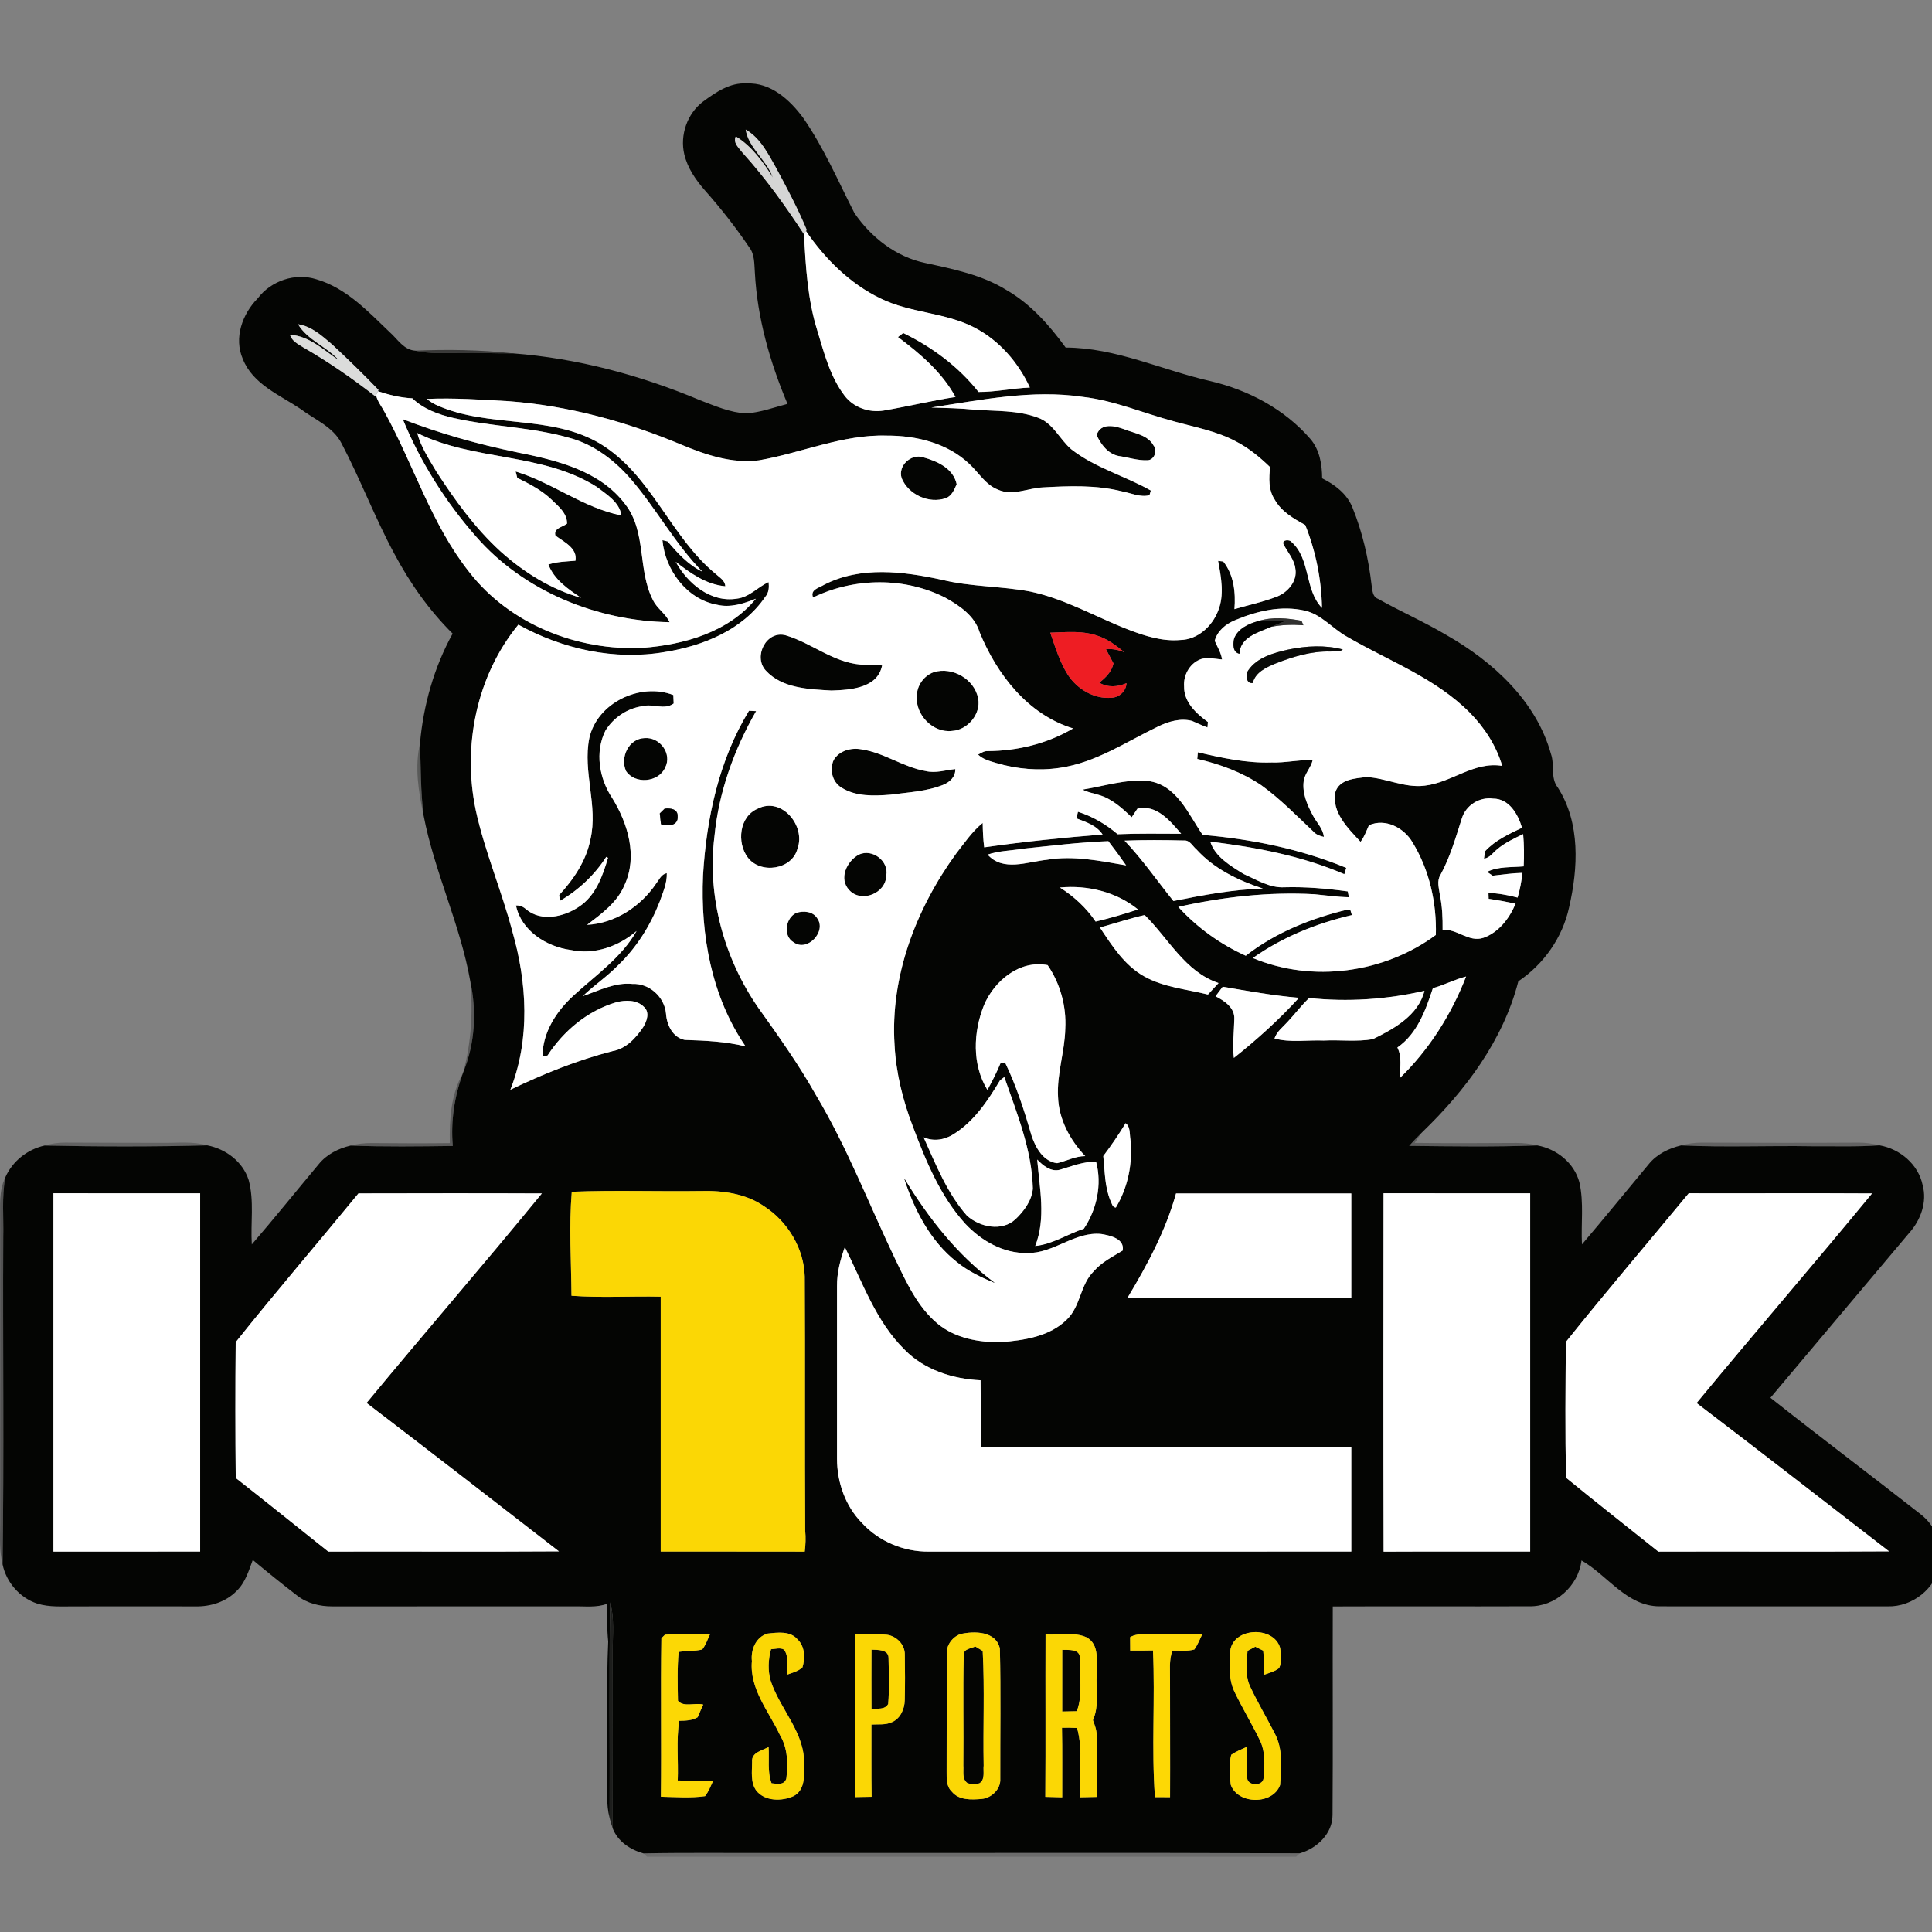 <?xml version="1.0" encoding="UTF-8" standalone="no"?>
<svg
   xmlns:dc="http://purl.org/dc/elements/1.1/"
   xmlns:cc="http://creativecommons.org/ns#"
   xmlns:rdf="http://www.w3.org/1999/02/22-rdf-syntax-ns#"
   xmlns:svg="http://www.w3.org/2000/svg"
   xmlns="http://www.w3.org/2000/svg"
   xmlns:sodipodi="http://sodipodi.sourceforge.net/DTD/sodipodi-0.dtd"
   xmlns:inkscape="http://www.inkscape.org/namespaces/inkscape"
   width="64"
   height="64"
   viewBox="0 0 48 48"
   version="1.1"
   id="svg316"
   sodipodi:docname="k1ck.svg"
   inkscape:version="0.92.3 (2405546, 2018-03-11)">
  <rect x="0" y="0" width="48" height="48" fill="#808080" stroke="none"/>
  <defs
     id="defs320" />
  <sodipodi:namedview
     pagecolor="#ffffff"
     bordercolor="#666666"
     borderopacity="1"
     objecttolerance="10"
     gridtolerance="10"
     guidetolerance="10"
     inkscape:pageopacity="0"
     inkscape:pageshadow="2"
     inkscape:window-width="1920"
     inkscape:window-height="1017"
     id="namedview318"
     showgrid="false"
     units="px"
     inkscape:pagecheckerboard="true"
     inkscape:zoom="0.10314677"
     inkscape:cx="646.62088"
     inkscape:cy="-378.72421"
     inkscape:window-x="-8"
     inkscape:window-y="-8"
     inkscape:window-maximized="1"
     inkscape:current-layer="svg316" />
  <g
     id="#040503ff"
     transform="matrix(0.081,0,0,0.081,-0.16,1.985)">
    <path
       d="m 217.64,6.64 c 3.91,-2.86 8.27,-5.89 13.37,-5.54 7.33,-0.37 13.23,5.01 17.3,10.52 6.33,9.12 10.72,19.38 15.74,29.22 5.08,7.43 12.75,13.46 21.69,15.31 8.54,1.86 17.35,3.61 24.89,8.27 7.44,4.28 13.21,10.81 18.21,17.68 15.43,0.04 29.55,6.92 44.35,10.28 11.67,2.72 22.79,8.61 30.69,17.73 2.87,3.34 3.61,7.83 3.63,12.1 3.9,1.92 7.59,4.73 9.27,8.88 3.1,7.61 4.95,15.72 5.9,23.88 0.26,1.53 0.22,3.58 1.99,4.21 6.91,3.88 14.2,7.07 21.02,11.13 14.23,8.12 27.46,20.19 32,36.44 1.2,3.37 -0.25,7.37 2.13,10.34 6.93,10.87 6.22,24.68 3.42,36.76 -2,9.22 -7.76,17.38 -15.56,22.64 -4.66,18.16 -16.31,33.62 -29.64,46.44 -1.33,1.29 -2.61,2.64 -3.84,4.03 13.09,0.15 26.21,0.36 39.29,-0.14 5.95,1.07 11.33,5.37 12.92,11.31 1.43,6.25 0.46,12.71 0.79,19.05 6.92,-8.12 13.64,-16.41 20.48,-24.6 2.47,-3.07 6.16,-4.87 9.94,-5.76 13.45,0.63 26.93,0.03 40.39,0.26 6.82,-0.04 13.64,0.2 20.45,-0.29 6.29,1.1 11.92,5.83 13.24,12.21 1.42,5.17 -0.59,10.72 -4.07,14.61 -14.24,16.84 -28.38,33.77 -42.62,50.62 15.24,12.06 30.78,23.73 46.08,35.72 4.57,3.51 7.09,9.59 5.94,15.29 -1.29,7.5 -8.46,13.16 -16.02,12.96 -23.34,0 -46.68,0.02 -70.02,-0.01 -10.07,-0.01 -15.91,-9.52 -23.93,-14.07 -0.96,7.87 -8.07,14.25 -16.05,14.06 -20.08,0.08 -40.16,-0.04 -60.24,0.05 -0.07,21.3 0.08,42.6 -0.07,63.9 0.03,5.75 -4.76,10.31 -10.02,11.81 -53.2,-0.23 -106.41,-0.03 -159.61,-0.1 -13.92,0.07 -27.83,-0.14 -41.75,0.13 -4.02,-1.13 -7.86,-3.65 -9.41,-7.69 0.01,-18.09 0.05,-36.19 0,-54.28 -0.04,-5.01 0.58,-10.12 -0.79,-15.02 -0.35,22.04 -0.04,44.1 -0.15,66.16 -1.12,-4.3 -0.7,-8.76 -0.76,-13.14 0.17,-13.67 -0.29,-27.37 0.32,-41.01 -0.39,-3.85 -0.37,-7.73 -0.33,-11.59 -3.28,1.26 -6.84,0.72 -10.27,0.8 -24.66,0 -49.33,-0.01 -73.99,0.01 -3.85,0.02 -7.77,-0.91 -10.83,-3.33 -4.61,-3.54 -9.13,-7.2 -13.6,-10.91 -1.24,3.34 -2.31,6.96 -4.96,9.51 -3.26,3.35 -7.99,4.82 -12.58,4.73 -12.32,-0.01 -24.65,-0.03 -36.97,0 -3.87,-0.03 -7.85,0.31 -11.6,-0.86 C 8.03,465.6 3.89,460.8 2.76,455.3 3.24,421.87 2.81,388.42 2.97,354.99 3.12,348.88 2.48,342.7 3.59,336.65 c 2.18,-4.97 6.77,-8.62 12.05,-9.79 16.63,0.35 33.29,0.39 49.91,-0.06 5.69,1.1 10.91,5.01 12.7,10.65 1.74,6.43 0.55,13.17 0.96,19.74 6.97,-8.08 13.65,-16.4 20.5,-24.58 2.44,-3.04 6.06,-4.87 9.8,-5.74 10.45,0.4 20.9,0.25 31.35,0.12 -0.66,-7.56 0.49,-15.11 3.06,-22.23 l 0.19,-0.51 c 3.57,-8.7 4.1,-18.55 2.13,-27.7 -3.07,-17.49 -11.03,-33.63 -14.36,-51.05 -0.92,-7.29 -0.79,-14.64 -1.09,-21.97 1.05,-11.77 4.31,-23.33 10.02,-33.7 -7.25,-7.18 -13.17,-15.6 -17.94,-24.6 -5.92,-10.98 -10.33,-22.68 -16.13,-33.72 -2.58,-5.1 -8.24,-7.3 -12.59,-10.59 C 87.71,96.6 79.54,93.36 76.46,85.63 73.64,79.14 76.3,71.8 81.04,66.99 85.12,61.6 92.53,59.1 99.01,61.16 c 9.16,2.66 15.87,9.88 22.55,16.27 2.39,2.11 4.25,5.4 7.76,5.62 4.51,1.06 9.16,0.67 13.74,0.69 5.42,-0.09 10.82,0.19 16.23,0.14 19.77,1.51 39.13,6.69 57.37,14.36 4.6,1.75 9.27,3.83 14.25,4.06 4.33,-0.3 8.45,-1.84 12.61,-2.92 -5.38,-12.81 -9.29,-26.4 -10.01,-40.33 -0.2,-2.64 -0.02,-5.54 -1.75,-7.74 -4.1,-6.06 -8.63,-11.84 -13.48,-17.32 -2.86,-3.24 -5.41,-6.92 -6.42,-11.18 -1.39,-5.91 0.92,-12.51 5.78,-16.17 m 13.05,8.6 c 0.9,5.69 6.44,9.31 8.34,14.71 -3.02,-4.81 -6.43,-9.6 -11.37,-12.62 -0.93,2.04 0.99,3.54 2.07,5 7.02,7.75 13.13,16.27 18.85,25.01 0.52,9.94 1.1,20.05 4.11,29.62 2.07,6.87 3.92,14.09 8.33,19.89 2.76,3.66 7.56,5.3 12.03,4.57 7.35,-1.25 14.62,-3.02 22,-4.16 -4.1,-7.56 -10.84,-13.3 -17.65,-18.38 0.4,-0.31 1.21,-0.93 1.61,-1.24 8.85,4.29 16.99,10.33 23.1,18.08 5.28,0.02 10.48,-1.14 15.75,-1.36 -3.56,-7.73 -9.44,-14.5 -17.06,-18.43 -9,-4.65 -19.62,-4.41 -28.7,-8.87 C 262.67,62.54 255.04,54.9 249.19,46.37 L 249.42,46 c -2.72,-6.54 -6.06,-12.81 -9.41,-19.04 -2.46,-4.33 -4.82,-9.15 -9.32,-11.72 m -137.3,59.7 c 2.93,4.92 8.85,6.88 12.58,11.12 -4.66,-3.17 -9.1,-7.52 -15.04,-7.89 0.56,1.95 2.46,2.86 4.02,3.85 7.77,4.46 15.14,9.58 22.21,15.08 l 0.16,-0.37 c 0.44,1.95 1.79,3.52 2.68,5.27 8.91,16.18 14.32,34.36 25.92,48.98 12.41,16 33.23,24.22 53.2,23.22 12.73,-0.96 26.31,-4.83 34.71,-15.07 -3.76,1.51 -7.86,2.85 -11.93,1.85 -9.32,-1.67 -15.92,-10.71 -16.74,-19.81 0.4,0.1 1.2,0.29 1.6,0.39 3.06,3.62 6.33,7.2 10.68,9.3 -8.42,-8.57 -14.13,-19.3 -21.93,-28.37 -4.96,-5.74 -11.24,-10.57 -18.64,-12.62 -11.69,-3.4 -24.03,-3.48 -35.86,-6.18 -4.57,-1.04 -9.13,-2.72 -12.57,-6.02 -3.62,-0.17 -7.14,-1.05 -10.56,-2.18 l 0.18,-0.4 c -4.62,-4.8 -9.39,-9.45 -14.26,-13.98 -3.08,-2.62 -6.25,-5.53 -10.41,-6.17 m 39.41,22.92 c 1.01,0.71 2.02,1.43 3.16,1.92 15.94,7.18 34.97,2.69 50.23,11.89 15.63,9.54 21.42,28.47 35.3,39.85 1.17,1.1 2.85,1.96 2.95,3.79 -5.82,-0.51 -10.75,-4.02 -15.21,-7.51 3.63,6.66 10.75,12.62 18.78,11.31 3.82,-0.45 6.37,-3.54 9.7,-5.07 0.22,1.6 0.09,3.26 -1.02,4.53 -6.89,10.14 -19.11,15.07 -30.83,16.92 -15.37,2.64 -31.35,-0.88 -44.89,-8.4 -12.85,15.7 -17.21,37.29 -13.05,56.98 2.75,12.61 7.9,24.54 11.18,37.01 4.56,15.78 5.55,33.16 -0.58,48.66 10.09,-4.85 20.5,-9.07 31.37,-11.85 4.12,-0.73 7.16,-4.03 9.38,-7.36 1.09,-1.8 2.09,-4.5 0.25,-6.17 -2.17,-2.25 -5.74,-2.18 -8.55,-1.44 -8.76,2.6 -16.1,8.73 -21.05,16.31 l -1.55,0.35 c -0.01,-7.36 4.24,-13.9 9.5,-18.7 6.78,-6.26 14.71,-11.63 19.37,-19.83 -5.5,4.73 -12.95,7.4 -20.2,5.83 -7.43,-0.99 -15.21,-5.9 -16.8,-13.65 1.23,-0.1 2.29,0.41 3.18,1.24 4.63,3.82 11.53,2.27 16.12,-0.84 5.14,-3.34 7.27,-9.41 8.93,-15.01 -0.14,-0.08 -0.41,-0.23 -0.54,-0.3 -3.56,5.54 -8.49,10.19 -14.19,13.49 l -0.25,-1.78 c 4.46,-4.85 8.31,-10.53 9.59,-17.1 2.38,-10.31 -2.42,-20.7 -0.35,-31.02 2.41,-10.88 15.63,-17.15 25.77,-13.23 0.02,0.86 0.06,1.73 0.11,2.59 -2.9,2.13 -6.37,-0.04 -9.54,0.83 -4.67,0.62 -8.9,3.5 -11.38,7.47 -3.31,6.57 -1.93,14.74 2.07,20.71 4.81,7.79 7.86,17.89 3.78,26.65 -2.22,5.39 -7.05,8.82 -11.5,12.24 8.65,-0.47 16.49,-5.65 21.24,-12.74 0.93,-1.17 1.54,-2.82 3.22,-3.1 0.1,3.06 -1.19,5.89 -2.18,8.72 -2.84,7.28 -7.07,14.08 -12.74,19.5 -3.34,3.46 -7.39,6.13 -10.84,9.47 4.96,-1.67 9.84,-4.29 15.26,-3.73 5.17,-0.23 9.83,4.03 10.26,9.16 0.24,3.44 2.07,7.29 5.75,8.01 6.26,0.2 12.56,0.47 18.66,1.99 -10.46,-15.21 -13.88,-34.29 -13.06,-52.48 1.04,-17.53 4.88,-35.33 14.1,-50.47 0.55,0.03 1.64,0.08 2.19,0.11 -6.78,11.79 -11.49,24.89 -12.79,38.46 -2.28,18.4 2.95,37.32 13.44,52.51 6.24,8.74 12.49,17.51 17.75,26.89 9.56,15.99 16.22,33.43 24.24,50.19 3.45,7.14 6.84,14.71 13.08,19.89 5.37,4.42 12.57,5.72 19.35,5.62 7.12,-0.57 14.95,-1.7 20.25,-6.96 4.22,-4.04 4.05,-10.68 8.22,-14.76 2.41,-2.83 5.78,-4.48 8.89,-6.38 0.65,-3.65 -3.86,-4.63 -6.57,-5.08 -8.12,-0.84 -14.67,6.06 -22.74,5.83 -7.3,0.17 -14.08,-3.77 -18.96,-8.96 -7.68,-8.46 -12.09,-19.24 -16.07,-29.8 -3.08,-8 -5.18,-16.43 -5.63,-25 -1.38,-21.08 6.61,-41.87 18.87,-58.73 2.56,-3.27 4.92,-6.79 8.16,-9.42 0.03,2.5 0.14,5 0.46,7.49 12.06,-1.73 24.17,-2.98 36.32,-3.94 -1.85,-2.8 -5.08,-3.83 -8.04,-4.95 0.12,-0.5 0.37,-1.51 0.49,-2.02 4.48,1.42 8.58,3.83 12.15,6.88 6.5,-0.27 13,-0.15 19.5,-0.14 -3.35,-3.91 -7.59,-9.1 -13.41,-7.71 -0.6,0.88 -1.19,1.76 -1.78,2.65 -2.91,-2.82 -6.07,-5.69 -10.05,-6.84 -1.66,-0.57 -3.46,-0.76 -4.99,-1.65 6.64,-1.06 13.33,-3.3 20.1,-2.64 8.77,1.15 12.3,10.14 16.72,16.54 15.05,1.29 30.04,4.31 44.04,10.11 -0.15,0.49 -0.44,1.46 -0.58,1.94 -13.05,-5.62 -27.09,-8.27 -41.12,-9.98 1.43,4.62 6.26,7.46 10.23,9.92 4,1.76 8.01,4.35 12.56,4.07 6.48,-0.18 12.96,0.39 19.38,1.27 l 0.34,1.79 c -3.54,-0.07 -7.03,-0.59 -10.54,-0.92 -14.03,-0.78 -28.1,0.83 -41.79,3.88 5.79,6.35 12.86,11.45 20.7,14.98 9.1,-7.11 20.06,-11.49 31.21,-14.15 l 0.9,0.21 0.44,1.47 c -10.81,2.53 -21.28,6.74 -30.37,13.17 18.24,7.66 40.27,4.64 56.12,-7.07 0.28,-9.86 -1.97,-19.95 -7.15,-28.4 -2.61,-4.48 -8.35,-7.5 -13.37,-5.24 -0.8,1.72 -1.39,3.56 -2.57,5.07 -3.84,-4.15 -8.94,-9.06 -7.71,-15.28 1.28,-3.94 6,-4.14 9.42,-4.59 6.08,0.26 11.76,3.41 17.9,2.65 8.26,-0.89 15.2,-7.53 23.84,-6.07 -1.83,-6.19 -5.4,-11.7 -9.9,-16.28 -10.56,-10.67 -24.92,-15.91 -37.67,-23.33 -4.47,-2.45 -7.8,-6.83 -12.95,-8.01 -7.21,-1.67 -14.73,0.09 -21.4,2.92 -2.86,1.18 -5.43,3.23 -6.26,6.33 0.82,1.87 1.96,3.65 2.25,5.72 -2.26,-0.14 -4.67,-0.89 -6.85,0.05 -3.17,1.33 -5.05,4.85 -4.79,8.23 -0.11,4.79 3.74,8.32 7.3,10.92 -0.03,0.41 -0.1,1.24 -0.13,1.65 -1.64,-0.55 -3.17,-1.35 -4.76,-2 -3.53,-0.92 -7.21,0.17 -10.39,1.72 -9.81,4.71 -19.16,11.1 -30.15,12.68 -6.48,0.97 -13.14,0.38 -19.41,-1.46 -1.99,-0.61 -4.12,-1.1 -5.65,-2.61 0.93,-0.44 1.81,-1.15 2.91,-1.07 9.13,-0.04 18.34,-2.28 26.23,-6.95 -13.88,-4.25 -23.39,-16.57 -28.69,-29.54 -1.5,-4.97 -6.07,-8.09 -10.39,-10.5 -12.53,-6.46 -28.04,-6.26 -40.67,-0.13 -1.02,-2.45 1.95,-2.97 3.47,-3.95 11.18,-5.71 24.2,-4.04 35.99,-1.49 8.92,2.2 18.2,1.92 27.2,3.63 10.64,2.24 20.11,7.83 30.17,11.72 5.03,1.92 10.33,3.61 15.79,3.13 5.28,-0.08 9.75,-4.15 11.59,-8.9 2,-4.91 0.95,-10.33 0.02,-15.36 l 1.57,0.18 c 3.27,4.07 3.85,9.58 3.44,14.62 4.42,-1.29 8.96,-2.24 13.26,-3.94 3.22,-1.35 6.04,-4.71 5.44,-8.38 -0.3,-2.89 -2.35,-5.09 -3.64,-7.56 -0.65,-1.38 1.78,-1.62 2.45,-0.73 5.92,5.26 3.92,14.62 9.34,20.23 -0.15,-8.66 -1.91,-17.39 -5.13,-25.43 -3.59,-1.96 -7.33,-4.12 -9.39,-7.82 -1.93,-2.93 -1.77,-6.59 -1.39,-9.92 -3.12,-3.02 -6.5,-5.83 -10.37,-7.83 -5.93,-3.22 -12.64,-4.41 -19.08,-6.2 -9.34,-2.48 -18.34,-6.42 -28.02,-7.52 -15.55,-2.32 -31.12,0.95 -46.45,3.26 4.46,0.14 8.93,0.22 13.37,0.68 6.41,0.46 13.08,0.12 19.2,2.39 4.78,1.62 6.76,6.68 10.38,9.75 7.3,5.7 16.42,8.13 24.38,12.64 -0.1,0.36 -0.31,1.08 -0.41,1.44 -2.89,0.72 -5.7,-0.69 -8.49,-1.2 -7.92,-1.98 -16.15,-1.65 -24.23,-1.2 -4.59,0.21 -9.31,2.73 -13.79,0.67 -3.78,-1.48 -5.86,-5.18 -8.71,-7.83 -6.68,-6.4 -16.29,-8.76 -25.32,-8.72 -13.53,-0.43 -26.14,5.31 -39.26,7.58 -8.28,1.06 -16.29,-1.68 -23.81,-4.81 -16.81,-7.06 -34.64,-11.95 -52.86,-13.32 -8.42,-0.47 -16.84,-1.08 -25.28,-0.7 m 191.31,71.69 c 1.52,4.39 2.88,8.92 5.37,12.87 2.86,4.43 8.09,7.57 13.45,7.08 2.38,-0.09 4.47,-2.06 4.57,-4.46 -2.77,1.18 -5.69,1.41 -8.37,-0.15 1.99,-1.54 3.8,-3.34 4.38,-5.89 -0.77,-1.46 -1.55,-2.92 -2.31,-4.38 1.95,-0.19 3.86,0.2 5.67,0.94 -2.37,-1.92 -4.82,-3.83 -7.72,-4.87 -4.79,-1.87 -10.03,-1.29 -15.04,-1.14 m 126.23,57.02 c -1.88,5.87 -3.58,11.84 -6.54,17.28 -1.19,1.86 -0.45,4.06 -0.19,6.07 0.74,3.54 0.89,7.16 0.85,10.77 4.45,-0.37 8.05,3.96 12.51,2.46 4.73,-1.67 7.99,-5.99 9.87,-10.48 -2.75,-0.56 -5.49,-1.09 -8.26,-1.49 -0.01,-0.45 -0.04,-1.34 -0.06,-1.79 3.03,0.07 6.01,0.68 8.94,1.42 0.73,-2.48 1.19,-5.02 1.49,-7.58 -3.07,0.06 -6.1,0.53 -9.14,0.86 -0.43,-0.29 -1.29,-0.88 -1.72,-1.17 3.48,-1.73 7.47,-1.33 11.23,-1.69 0.17,-3.3 0.13,-6.6 -0.16,-9.89 -2.82,1.35 -5.71,2.69 -8.09,4.75 -1.24,1.02 -2.19,2.56 -3.92,2.76 0.08,-0.56 0.24,-1.68 0.32,-2.24 3.07,-3.36 7.3,-5.28 11.34,-7.22 -1.21,-4.15 -3.95,-8.96 -8.86,-8.94 -4.22,-0.59 -8.38,2.05 -9.61,6.12 m -103.44,6.77 c 5.49,5.77 10.01,12.34 14.99,18.52 9.06,-1.82 18.18,-3.53 27.44,-3.83 -7.54,-2.45 -14.96,-6.04 -20.36,-11.99 -1.2,-0.98 -2.03,-2.9 -3.83,-2.74 -6.08,-0.15 -12.17,-0.2 -18.24,0.04 m -31,2.45 c -3.67,0.63 -7.45,0.62 -11,1.83 4.76,5.33 12.14,2.2 18.11,1.6 8.16,-1.4 16.35,0.32 24.38,1.71 -1.76,-2.53 -3.57,-5 -5.46,-7.43 -8.71,0.31 -17.37,1.41 -26.03,2.29 m 11.17,11.93 c 4.3,2.72 8.08,6.21 10.95,10.44 4.4,-1.01 8.72,-2.32 13.01,-3.71 -6.66,-5.41 -15.5,-7.54 -23.96,-6.73 m 12.27,12.26 c 3.74,5.64 7.59,11.7 13.69,15.05 5.99,3.32 12.92,3.87 19.45,5.51 1.09,-1.17 2.17,-2.36 3.26,-3.52 -10.27,-3.45 -15.37,-13.68 -22.66,-20.86 -4.64,1.05 -9.15,2.57 -13.74,3.82 m -35.56,23.83 c -3.3,8.24 -3.71,18.22 1.06,25.99 1.47,-2.67 2.85,-5.39 4.02,-8.2 0.35,-0.06 1.04,-0.17 1.38,-0.23 3.5,7.22 5.95,14.89 8.18,22.59 1.23,3.62 3.61,7.84 7.81,8.31 2.88,-0.68 5.57,-2.16 8.61,-2.17 -4.66,-4.91 -8.12,-11.29 -8.34,-18.17 -0.4,-7.08 2.07,-13.9 2.22,-20.94 0.37,-6.85 -1.54,-13.8 -5.41,-19.47 -8.58,-1.66 -16.35,4.77 -19.53,12.29 m 137.7,-5.23 c -2.23,6.75 -4.78,13.97 -10.89,18.2 1.48,2.92 0.77,6.25 0.75,9.38 8.99,-8.72 15.79,-19.49 20.32,-31.14 -3.5,0.88 -6.7,2.61 -10.18,3.56 m -64.47,-0.44 c -0.55,0.73 -1.66,2.2 -2.21,2.94 2.74,1.37 5.93,3.49 5.77,6.98 -0.09,3.97 -0.61,7.95 -0.14,11.92 7.1,-5.63 13.85,-11.73 19.96,-18.43 -7.86,-0.68 -15.63,-2.07 -23.38,-3.41 m 26.51,3.46 c -2.39,2.28 -4.38,4.93 -6.63,7.34 -1.45,1.59 -3.29,2.95 -4,5.08 4.92,1.34 10.07,0.42 15.09,0.63 5.01,-0.26 10.13,0.44 15.07,-0.42 6.47,-3.15 13.98,-7.31 15.84,-14.83 -11.56,2.65 -23.57,3.47 -35.37,2.2 m -94.81,25.25 c -3.73,6.21 -7.92,12.56 -14.19,16.48 -2.77,1.8 -6.17,2.35 -9.26,1 3.76,8.34 7.17,17.08 13.3,24.04 3.91,3.52 10.71,4.97 14.89,1.09 2.6,-2.48 5,-5.7 5.32,-9.38 -0.28,-11.94 -4.9,-23.11 -8.75,-34.24 -0.33,0.26 -0.98,0.76 -1.31,1.01 M 347.23,320 c -2.11,3.47 -4.4,6.84 -6.85,10.08 0.48,4.52 0.4,9.2 2.12,13.49 0.46,0.81 0.57,2.23 1.73,2.32 3.75,-6.23 5.21,-13.64 4.48,-20.85 -0.31,-1.7 0.05,-3.88 -1.48,-5.04 m -27.12,11.16 c 0.72,8.78 2.74,18.01 -0.61,26.51 5.36,-0.55 9.88,-3.66 14.91,-5.29 4.02,-5.96 5.61,-13.67 3.76,-20.55 -3.87,-0.12 -7.45,1.4 -11.09,2.45 -2.79,0.73 -5.18,-1.27 -6.97,-3.12 m -208.19,10.38 c -12.49,15.25 -25.37,30.22 -37.65,45.63 -0.14,13.87 -0.13,27.77 0.01,41.65 9.52,7.45 18.92,15.06 28.38,22.58 23.58,-0.07 47.17,0.09 70.76,-0.07 -19.63,-15.23 -39.27,-30.44 -59.01,-45.52 17.8,-21.53 36.09,-42.65 53.77,-64.26 -18.75,-0.08 -37.51,-0.05 -56.26,-0.01 m 65.43,-0.5 c -0.87,10.55 -0.18,21.27 -0.08,31.89 9,0.67 18.26,0.08 27.36,0.28 0,26.06 0,52.11 0,78.17 14.73,0.04 29.45,-0.02 44.18,0.03 0.26,-2.12 0.35,-4.27 0.14,-6.39 -0.16,-25.98 0.02,-51.98 -0.14,-77.97 -0.23,-8.63 -5.21,-16.85 -12.39,-21.52 -5.64,-3.93 -12.71,-4.9 -19.43,-4.72 -13.2,0.19 -26.48,-0.3 -39.64,0.23 m 304.91,46.07 c -0.09,13.88 -0.28,27.8 0.09,41.67 9.34,7.64 18.86,15.08 28.28,22.63 23.59,-0.08 47.18,0.08 70.77,-0.08 -19.67,-15.18 -39.26,-30.46 -59.04,-45.49 17.79,-21.56 36.06,-42.71 53.82,-64.29 -18.75,-0.12 -37.49,0 -56.23,-0.05 -12.56,15.2 -25.38,30.22 -37.69,45.61 M 18.36,451.4 c 15.01,-0.02 30.01,0 45.01,-0.01 0,-36.63 0,-73.25 0,-109.88 -15,-0.01 -30.01,0 -45.01,-0.01 -0.01,36.63 -0.02,73.27 0,109.9 M 362.69,341.55 c -3.15,11.4 -8.79,21.86 -14.84,31.95 22.87,0.05 45.74,0.02 68.6,0.01 -0.01,-10.65 0,-21.31 0,-31.96 -17.92,-0.01 -35.84,-0.02 -53.76,0 m 63.67,109.87 c 14.99,-0.08 29.97,0 44.96,-0.03 0,-36.63 0,-73.25 0,-109.88 -14.99,-0.02 -29.99,0.02 -44.98,-0.02 -0.03,36.64 -0.08,73.29 0.02,109.93 M 258.71,369.97 c 0.02,17.67 0.02,35.33 0,52.99 0.01,7.19 2.56,14.49 7.65,19.66 5.2,5.69 12.88,8.89 20.57,8.78 43.17,-0.02 86.34,0 129.52,-0.01 0,-10.66 0,-21.32 0,-31.97 -37.89,-0.04 -75.78,0.04 -113.66,-0.04 -0.03,-6.84 0.05,-13.68 -0.05,-20.52 -8.49,-0.4 -17.22,-3.16 -23.28,-9.36 -8.84,-8.67 -12.9,-20.65 -18.35,-31.48 -1.39,3.83 -2.44,7.85 -2.4,11.95 m -21.27,106.58 c -3.6,0.98 -5.24,4.98 -4.84,8.44 -0.77,8.57 5.17,15.39 8.6,22.69 2.41,4 2.49,8.79 1.97,13.29 -0.59,2.16 -2.87,1.67 -4.54,1.49 -1.34,-3.56 -0.65,-7.42 -0.91,-11.12 -1.96,1.12 -5.33,1.64 -5.06,4.57 0.01,2.93 -0.56,6.25 1.28,8.8 2.65,3.36 7.9,3.33 11.48,1.68 3.44,-1.82 3.25,-6.03 3.16,-9.37 0.56,-9.82 -7.29,-17.1 -10.2,-25.93 -0.94,-3.17 -0.78,-6.57 0.09,-9.73 1.29,-0.05 2.73,-0.58 3.94,0.1 1.72,2.14 0.65,5.16 0.96,7.7 1.64,-0.58 3.4,-1.03 4.73,-2.22 0.88,-2.83 0.78,-6.43 -1.49,-8.6 -2.26,-2.67 -6.09,-2.12 -9.17,-1.79 m 59.03,0.18 c -2.48,0.97 -4.31,3.5 -4.11,6.22 -0.04,11.99 0.03,23.98 -0.03,35.97 0.01,2.1 -0.12,4.51 1.57,6.09 2.19,2.72 6,2.52 9.14,2.27 3.07,-0.27 5.96,-3.04 5.74,-6.24 -0.04,-13.28 0.2,-26.58 -0.12,-39.85 -1.11,-5.44 -7.91,-5.48 -12.19,-4.46 m 82.84,5.15 c -0.22,4.24 -0.57,8.79 1.4,12.71 2.35,4.85 5.14,9.48 7.51,14.32 1.98,3.68 1.64,8.04 1.31,12.07 -0.27,2.41 -4.76,2.36 -5,-0.05 -0.34,-3.19 -0.09,-6.41 -0.18,-9.61 -1.61,0.74 -3.27,1.4 -4.73,2.42 -0.77,2.98 -0.56,6.17 -0.14,9.2 2.2,6.11 12.93,6.19 15.14,0.05 0.39,-5.31 0.93,-11.08 -1.71,-15.94 -2.4,-4.68 -5.09,-9.21 -7.34,-13.96 -1.77,-3.46 -1.23,-7.5 -0.94,-11.23 0.6,-0.32 1.78,-0.95 2.37,-1.27 0.61,0.3 1.83,0.91 2.43,1.21 0.27,2.44 0.32,4.9 0.32,7.37 1.56,-0.57 3.24,-0.98 4.57,-2.03 0.89,-1.91 0.62,-4.16 0.31,-6.17 -1.92,-6.86 -14.43,-6.39 -15.32,0.91 m -174.47,-3.91 c -0.26,16.2 0.05,32.41 -0.15,48.62 4.5,0.09 9.06,0.47 13.54,-0.17 1.11,-1.41 1.75,-3.11 2.48,-4.72 -3.62,-0.02 -7.24,0 -10.86,-0.09 0.25,-6.09 -0.5,-12.25 0.47,-18.29 1.93,-0.04 3.93,-0.08 5.65,-1.1 0.55,-1.31 1.12,-2.6 1.71,-3.88 -2.48,-0.7 -6,0.92 -7.76,-1.18 -0.09,-4.99 -0.24,-10.01 0.22,-14.98 2.39,-0.36 4.89,-0.17 7.22,-0.74 1.1,-1.37 1.63,-3.08 2.37,-4.63 -4.59,0.03 -9.19,-0.19 -13.78,0.07 -0.28,0.27 -0.83,0.82 -1.11,1.09 m 59.39,-1.19 c 0,16.64 -0.16,33.28 0.08,49.92 1.67,-0.02 3.34,-0.05 5.01,-0.09 -0.12,-7.38 -0.03,-14.77 -0.06,-22.15 2.11,-0.13 4.36,0.2 6.33,-0.75 2.56,-1.1 3.84,-4.03 3.89,-6.69 0.12,-4.65 0.09,-9.31 0.02,-13.96 0.08,-3.09 -2.5,-5.73 -5.47,-6.15 -3.26,-0.3 -6.54,-0.08 -9.8,-0.13 m 58.44,0.01 c -0.07,16.62 0.06,33.23 -0.07,49.84 1.73,0.05 3.45,0.09 5.18,0.14 -0.03,-7.11 0.08,-14.23 -0.07,-21.33 1.54,-0.03 3.08,-0.01 4.62,0.07 1.97,6.84 0.43,14.19 0.92,21.25 1.71,-0.04 3.43,-0.07 5.15,-0.11 -0.11,-6.23 0.02,-12.45 -0.05,-18.67 0.06,-1.72 -0.56,-3.31 -1.15,-4.87 2,-4.43 0.88,-9.39 1.16,-14.07 -0.11,-3.86 0.98,-9.02 -3.06,-11.32 -3.94,-1.8 -8.45,-0.61 -12.63,-0.93 m 25.94,0.86 c 0.03,1.37 0.03,2.75 0.03,4.13 2.32,0.01 4.65,0 6.98,-0.05 0.7,14.97 -0.5,30.05 0.61,44.98 1.54,0 3.08,0.01 4.63,0.02 0.06,-11.92 -0.03,-23.84 -0.01,-35.76 0.06,-3.07 -0.37,-6.25 0.74,-9.19 2.23,-0.06 4.56,0.29 6.73,-0.35 1,-1.43 1.65,-3.06 2.39,-4.62 -5.9,-0.06 -11.8,0 -17.7,-0.05 -1.53,-0.07 -3.06,0.11 -4.4,0.89 z"
       id="path167"
       inkscape:connector-curvature="0"
       style="opacity:1;fill:#040503" />
    <path
       d="m 125.52,104.07 c 11.33,4.39 23.07,7.68 34.96,10.14 12.08,2.42 25.54,5.59 33.32,16.02 6.55,8.48 3.69,20.12 8.45,29.31 1.23,2.61 3.93,4.15 5.1,6.8 -22.11,-0.35 -44.71,-9.41 -59.39,-26.31 -9.37,-10.67 -17.03,-22.83 -22.44,-35.96 m 4.43,4.25 c 1.14,4.29 3.64,8.04 5.87,11.82 5.69,8.78 11.88,17.35 19.63,24.44 7.09,6.4 15.54,11.69 24.77,14.28 -3.97,-2.63 -8.29,-5.6 -10.04,-10.22 2.68,-0.89 5.51,-0.92 8.29,-1.16 0.69,-3.87 -3.54,-5.77 -6.12,-7.7 -0.71,-2.27 2.21,-2.61 3.55,-3.68 0.04,-3.21 -2.64,-5.3 -4.72,-7.33 -3.05,-2.92 -6.81,-4.86 -10.55,-6.7 -0.12,-0.49 -0.37,-1.46 -0.49,-1.95 11.2,3.38 20.82,11.18 32.43,13.47 -0.53,-4.06 -4.56,-6.47 -7.57,-8.77 -16.62,-10.53 -37.68,-7.88 -55.05,-16.5 z"
       id="path169"
       inkscape:connector-curvature="0"
       style="opacity:1;fill:#040503" />
    <path
       d="m 338.33,108.94 c 1.29,-3.93 5.72,-2.83 8.67,-1.71 3.08,1.2 7.04,1.71 8.79,4.9 1.3,1.55 0.24,4.51 -1.86,4.53 -3.01,0.13 -5.94,-0.89 -8.9,-1.31 -3.24,-0.67 -5.39,-3.56 -6.7,-6.41 z"
       id="path171"
       inkscape:connector-curvature="0"
       style="opacity:1;fill:#040503" />
    <path
       d="m 278.52,122.12 c -1.17,-3.8 2.89,-7.52 6.59,-6.37 4.32,1.19 9.27,3.4 10.3,8.26 -0.73,1.66 -1.45,3.54 -3.29,4.27 -5.19,1.83 -11.54,-1.08 -13.6,-6.16 z"
       id="path173"
       inkscape:connector-curvature="0"
       style="opacity:1;fill:#040503" />
    <path
       d="m 236.82,181.12 c -3.91,-4.31 0.29,-12.49 6.27,-10.73 7.8,2.36 14.42,8.22 22.79,8.94 2.21,0.12 4.44,0.04 6.66,0.28 -1.39,7.03 -9.76,7.49 -15.54,7.69 -6.97,-0.42 -15.13,-0.63 -20.18,-6.18 z"
       id="path175"
       inkscape:connector-curvature="0"
       style="opacity:1;fill:#040503" />
    <path
       d="m 288.4,181.66 c 5.72,-1.76 12.52,2.16 13.61,8.11 0.89,4.73 -3.24,9.64 -7.99,9.91 -5.86,0.74 -11.36,-4.97 -10.83,-10.76 0.04,-3.19 2.2,-6.21 5.21,-7.26 z"
       id="path177"
       inkscape:connector-curvature="0"
       style="opacity:1;fill:#040503" />
    <path
       d="m 199.71,201.88 c 4.64,-0.37 8.51,4.77 6.29,9.06 -2.03,4.58 -9.29,5.18 -12.01,1.04 -1.85,-4.16 0.79,-9.95 5.72,-10.1 z"
       id="path179"
       inkscape:connector-curvature="0"
       style="opacity:1;fill:#040503" />
    <path
       d="m 257.68,208.62 c 1.7,-2.88 5.3,-3.86 8.45,-3.3 7,1 12.9,5.52 19.86,6.69 3,0.71 6.02,-0.32 9,-0.62 0.08,2.36 -1.6,3.92 -3.61,4.79 -5.18,2.1 -10.84,2.32 -16.32,3.07 -5.04,0.39 -10.61,0.62 -15.04,-2.22 -2.79,-1.74 -3.65,-5.48 -2.34,-8.41 z"
       id="path181"
       inkscape:connector-curvature="0"
       style="opacity:1;fill:#040503" />
    <path
       d="m 369.39,206.24 c 7.4,1.72 14.91,3.37 22.58,3.12 4.24,0.15 8.41,-0.87 12.65,-0.76 -0.53,2.34 -2.45,4.11 -2.77,6.52 -0.46,3.61 1.03,7.14 2.7,10.27 1.13,2.28 3.22,4.14 3.49,6.8 -1.25,-0.27 -2.45,-0.72 -3.3,-1.71 -5.15,-4.86 -10.11,-9.97 -15.87,-14.12 -5.92,-4 -12.73,-6.5 -19.66,-8.09 0.04,-0.5 0.13,-1.52 0.18,-2.03 z"
       id="path183"
       inkscape:connector-curvature="0"
       style="opacity:1;fill:#040503" />
    <path
       d="m 234.35,223.55 c 7.38,-3.8 14.84,5.27 12.23,12.26 -1.65,6.49 -11.39,7.89 -15.26,2.67 -3.4,-4.53 -2.6,-12.53 3.03,-14.93 z"
       id="path185"
       inkscape:connector-curvature="0"
       style="opacity:1;fill:#040503" />
    <path
       d="m 265.5,237.58 c 4.11,-1.82 9.18,2.04 8.31,6.5 -0.07,5.41 -7.63,8.48 -11.34,4.44 -3.34,-3.51 -0.75,-8.99 3.03,-10.94 z"
       id="path187"
       inkscape:connector-curvature="0"
       style="opacity:1;fill:#040503" />
    <path
       d="m 246.26,255.49 c 2.14,-0.71 5.03,-0.47 6.34,1.61 3.05,4.07 -3.04,10.54 -7.22,7.4 -3.36,-1.95 -2.43,-7.57 0.88,-9.01 z"
       id="path189"
       inkscape:connector-curvature="0"
       style="opacity:1;fill:#040503" />
    <path
       d="m 297.58,483.11 c -0.1,-1.92 2.28,-1.94 3.53,-2.6 0.57,0.35 1.71,1.04 2.28,1.38 0.63,11.7 0.07,23.44 0.3,35.15 -0.21,1.8 0.52,4.21 -1.26,5.41 -1.18,0.43 -2.49,0.36 -3.66,0 -1.8,-1.24 -1.17,-3.57 -1.32,-5.4 0.13,-11.31 -0.15,-22.63 0.13,-33.94 z"
       id="path191"
       inkscape:connector-curvature="0"
       style="opacity:1;fill:#040503" />
    <path
       d="m 269.28,481.49 c 1.86,0.08 5.27,-0.11 5.23,2.58 0.09,4.69 0.28,9.41 -0.11,14.09 -1.06,1.88 -3.36,1.26 -5.12,1.54 -0.03,-6.07 -0.03,-12.14 0,-18.21 z"
       id="path193"
       inkscape:connector-curvature="0"
       style="opacity:1;fill:#040503" />
    <path
       d="m 327.79,481.54 c 1.89,0.09 5.29,-0.38 5.4,2.35 -0.3,5.46 1.07,11.29 -0.94,16.48 -1.49,0.02 -2.98,0.06 -4.47,0.1 0,-6.31 -0.01,-12.62 0.01,-18.93 z"
       id="path195"
       inkscape:connector-curvature="0"
       style="opacity:1;fill:#040503" />
  </g>
  <g
     id="#d5d5d5ff"
     transform="matrix(0.081,0,0,0.081,-0.16,1.985)">
    <path
       d="m 230.69,15.24 c 4.5,2.57 6.86,7.39 9.32,11.72 3.35,6.23 6.69,12.5 9.41,19.04 l -0.23,0.37 -0.61,0.97 c -5.72,-8.74 -11.83,-17.26 -18.85,-25.01 -1.08,-1.46 -3,-2.96 -2.07,-5 4.94,3.02 8.35,7.81 11.37,12.62 -1.9,-5.4 -7.44,-9.02 -8.34,-14.71 z"
       id="path198"
       inkscape:connector-curvature="0"
       style="opacity:1;fill:#d5d5d5" />
  </g>
  <g
     id="#ffffffff"
     transform="matrix(0.081,0,0,0.081,-0.16,1.985)">
    <path
       d="m 248.58,47.34 0.61,-0.97 c 5.85,8.53 13.48,16.17 22.91,20.69 9.08,4.46 19.7,4.22 28.7,8.87 7.62,3.93 13.5,10.7 17.06,18.43 -5.27,0.22 -10.47,1.38 -15.75,1.36 -6.11,-7.75 -14.25,-13.79 -23.1,-18.08 -0.4,0.31 -1.21,0.93 -1.61,1.24 6.81,5.08 13.55,10.82 17.65,18.38 -7.38,1.14 -14.65,2.91 -22,4.16 -4.47,0.73 -9.27,-0.91 -12.03,-4.57 -4.41,-5.8 -6.26,-13.02 -8.33,-19.89 -3.01,-9.57 -3.59,-19.68 -4.11,-29.62 z"
       id="path201"
       inkscape:connector-curvature="0"
       style="opacity:1;fill:#ffffff" />
    <path
       d="m 117.88,95.49 c 3.42,1.13 6.94,2.01 10.56,2.18 3.44,3.3 8,4.98 12.57,6.02 11.83,2.7 24.17,2.78 35.86,6.18 7.4,2.05 13.68,6.88 18.64,12.62 7.8,9.07 13.51,19.8 21.93,28.37 -4.35,-2.1 -7.62,-5.68 -10.68,-9.3 -0.4,-0.1 -1.2,-0.29 -1.6,-0.39 0.82,9.1 7.42,18.14 16.74,19.81 4.07,1 8.17,-0.34 11.93,-1.85 -8.4,10.24 -21.98,14.11 -34.71,15.07 -19.97,1 -40.79,-7.22 -53.2,-23.22 -11.6,-14.62 -17.01,-32.8 -25.92,-48.98 -0.89,-1.75 -2.24,-3.32 -2.68,-5.27 l 0.56,-1.24 m 7.64,8.58 c 5.41,13.13 13.07,25.29 22.44,35.96 14.68,16.9 37.28,25.96 59.39,26.31 -1.17,-2.65 -3.87,-4.19 -5.1,-6.8 -4.76,-9.19 -1.9,-20.83 -8.45,-29.31 -7.78,-10.43 -21.24,-13.6 -33.32,-16.02 -11.89,-2.46 -23.63,-5.75 -34.96,-10.14 z"
       id="path203"
       inkscape:connector-curvature="0"
       style="opacity:1;fill:#ffffff" />
    <path
       d="m 132.8,97.86 c 8.44,-0.38 16.86,0.23 25.28,0.7 18.22,1.37 36.05,6.26 52.86,13.32 7.52,3.13 15.53,5.87 23.81,4.81 13.12,-2.27 25.73,-8.01 39.26,-7.58 9.03,-0.04 18.64,2.32 25.32,8.72 2.85,2.65 4.93,6.35 8.71,7.83 4.48,2.06 9.2,-0.46 13.79,-0.67 8.08,-0.45 16.31,-0.78 24.23,1.2 2.79,0.51 5.6,1.92 8.49,1.2 0.1,-0.36 0.31,-1.08 0.41,-1.44 -7.96,-4.51 -17.08,-6.94 -24.38,-12.64 -3.62,-3.07 -5.6,-8.13 -10.38,-9.75 -6.12,-2.27 -12.79,-1.93 -19.2,-2.39 -4.44,-0.46 -8.91,-0.54 -13.37,-0.68 15.33,-2.31 30.9,-5.58 46.45,-3.26 9.68,1.1 18.68,5.04 28.02,7.52 6.44,1.79 13.15,2.98 19.08,6.2 3.87,2 7.25,4.81 10.37,7.83 -0.38,3.33 -0.54,6.99 1.39,9.92 2.06,3.7 5.8,5.86 9.39,7.82 3.22,8.04 4.98,16.77 5.13,25.43 -5.42,-5.61 -3.42,-14.97 -9.34,-20.23 -0.67,-0.89 -3.1,-0.65 -2.45,0.73 1.29,2.47 3.34,4.67 3.64,7.56 0.6,3.67 -2.22,7.03 -5.44,8.38 -4.3,1.7 -8.84,2.65 -13.26,3.94 0.41,-5.04 -0.17,-10.55 -3.44,-14.62 l -1.57,-0.18 c 0.93,5.03 1.98,10.45 -0.02,15.36 -1.84,4.75 -6.31,8.82 -11.59,8.9 -5.46,0.48 -10.76,-1.21 -15.79,-3.13 -10.06,-3.89 -19.53,-9.48 -30.17,-11.72 -9,-1.71 -18.28,-1.43 -27.2,-3.63 -11.79,-2.55 -24.81,-4.22 -35.99,1.49 -1.52,0.98 -4.49,1.5 -3.47,3.95 12.63,-6.13 28.14,-6.33 40.67,0.13 4.32,2.41 8.89,5.53 10.39,10.5 5.3,12.97 14.81,25.29 28.69,29.54 -7.89,4.67 -17.1,6.91 -26.23,6.95 -1.1,-0.08 -1.98,0.63 -2.91,1.07 1.53,1.51 3.66,2 5.65,2.61 6.27,1.84 12.93,2.43 19.41,1.46 10.99,-1.58 20.34,-7.97 30.15,-12.68 3.18,-1.55 6.86,-2.64 10.39,-1.72 1.59,0.65 3.12,1.45 4.76,2 0.03,-0.41 0.1,-1.24 0.13,-1.65 -3.56,-2.6 -7.41,-6.13 -7.3,-10.92 -0.26,-3.38 1.62,-6.9 4.79,-8.23 2.18,-0.94 4.59,-0.19 6.85,-0.05 -0.29,-2.07 -1.43,-3.85 -2.25,-5.72 0.83,-3.1 3.4,-5.15 6.26,-6.33 6.67,-2.83 14.19,-4.59 21.4,-2.92 5.15,1.18 8.48,5.56 12.95,8.01 12.75,7.42 27.11,12.66 37.67,23.33 4.5,4.58 8.07,10.09 9.9,16.28 -8.64,-1.46 -15.58,5.18 -23.84,6.07 -6.14,0.76 -11.82,-2.39 -17.9,-2.65 -3.42,0.45 -8.14,0.65 -9.42,4.59 -1.23,6.22 3.87,11.13 7.71,15.28 1.18,-1.51 1.77,-3.35 2.57,-5.07 5.02,-2.26 10.76,0.76 13.37,5.24 5.18,8.45 7.43,18.54 7.15,28.4 -15.85,11.71 -37.88,14.73 -56.12,7.07 9.09,-6.43 19.56,-10.64 30.37,-13.17 l -0.44,-1.47 -0.9,-0.21 c -11.15,2.66 -22.11,7.04 -31.21,14.15 -7.84,-3.53 -14.91,-8.63 -20.7,-14.98 13.69,-3.05 27.76,-4.66 41.79,-3.88 3.51,0.33 7,0.85 10.54,0.92 l -0.34,-1.79 c -6.42,-0.88 -12.9,-1.45 -19.38,-1.27 -4.55,0.28 -8.56,-2.31 -12.56,-4.07 -3.97,-2.46 -8.8,-5.3 -10.23,-9.92 14.03,1.71 28.07,4.36 41.12,9.98 0.14,-0.48 0.43,-1.45 0.58,-1.94 -14,-5.8 -28.99,-8.82 -44.04,-10.11 -4.42,-6.4 -7.95,-15.39 -16.72,-16.54 -6.77,-0.66 -13.46,1.58 -20.1,2.64 1.53,0.89 3.33,1.08 4.99,1.65 3.98,1.15 7.14,4.02 10.05,6.84 0.59,-0.89 1.18,-1.77 1.78,-2.65 5.82,-1.39 10.06,3.8 13.41,7.71 -6.5,-0.01 -13,-0.13 -19.5,0.14 -3.57,-3.05 -7.67,-5.46 -12.15,-6.88 -0.12,0.51 -0.37,1.52 -0.49,2.02 2.96,1.12 6.19,2.15 8.04,4.95 -12.15,0.96 -24.26,2.21 -36.32,3.94 -0.32,-2.49 -0.43,-4.99 -0.46,-7.49 -3.24,2.63 -5.6,6.15 -8.16,9.42 -12.26,16.86 -20.25,37.65 -18.87,58.73 0.45,8.57 2.55,17 5.63,25 3.98,10.56 8.39,21.34 16.07,29.8 4.88,5.19 11.66,9.13 18.96,8.96 8.07,0.23 14.62,-6.67 22.74,-5.83 2.71,0.45 7.22,1.43 6.57,5.08 -3.11,1.9 -6.48,3.55 -8.89,6.38 -4.17,4.08 -4,10.72 -8.22,14.76 -5.3,5.26 -13.13,6.39 -20.25,6.96 -6.78,0.1 -13.98,-1.2 -19.35,-5.62 -6.24,-5.18 -9.63,-12.75 -13.08,-19.89 -8.02,-16.76 -14.68,-34.2 -24.24,-50.19 -5.26,-9.38 -11.51,-18.15 -17.75,-26.89 -10.49,-15.19 -15.72,-34.11 -13.44,-52.51 1.3,-13.57 6.01,-26.67 12.79,-38.46 -0.55,-0.03 -1.64,-0.08 -2.19,-0.11 -9.22,15.14 -13.06,32.94 -14.1,50.47 -0.82,18.19 2.6,37.27 13.06,52.48 -6.1,-1.52 -12.4,-1.79 -18.66,-1.99 -3.68,-0.72 -5.51,-4.57 -5.75,-8.01 -0.43,-5.13 -5.09,-9.39 -10.26,-9.16 -5.42,-0.56 -10.3,2.06 -15.26,3.73 3.45,-3.34 7.5,-6.01 10.84,-9.47 5.67,-5.42 9.9,-12.22 12.74,-19.5 0.99,-2.83 2.28,-5.66 2.18,-8.72 -1.68,0.28 -2.29,1.93 -3.22,3.1 -4.75,7.09 -12.59,12.27 -21.24,12.74 4.45,-3.42 9.28,-6.85 11.5,-12.24 4.08,-8.76 1.03,-18.86 -3.78,-26.65 -4,-5.97 -5.38,-14.14 -2.07,-20.71 2.48,-3.97 6.71,-6.85 11.38,-7.47 3.17,-0.87 6.64,1.3 9.54,-0.83 -0.05,-0.86 -0.09,-1.73 -0.11,-2.59 -10.14,-3.92 -23.36,2.35 -25.77,13.23 -2.07,10.32 2.73,20.71 0.35,31.02 -1.28,6.57 -5.13,12.25 -9.59,17.1 l 0.25,1.78 c 5.7,-3.3 10.63,-7.95 14.19,-13.49 0.13,0.07 0.4,0.22 0.54,0.3 -1.66,5.6 -3.79,11.67 -8.93,15.01 -4.59,3.11 -11.49,4.66 -16.12,0.84 -0.89,-0.83 -1.95,-1.34 -3.18,-1.24 1.59,7.75 9.37,12.66 16.8,13.65 7.25,1.57 14.7,-1.1 20.2,-5.83 -4.66,8.2 -12.59,13.57 -19.37,19.83 -5.26,4.8 -9.51,11.34 -9.5,18.7 l 1.55,-0.35 c 4.95,-7.58 12.29,-13.71 21.05,-16.31 2.81,-0.74 6.38,-0.81 8.55,1.44 1.84,1.67 0.84,4.37 -0.25,6.17 -2.22,3.33 -5.26,6.63 -9.38,7.36 -10.87,2.78 -21.28,7 -31.37,11.85 6.13,-15.5 5.14,-32.88 0.58,-48.66 -3.28,-12.47 -8.43,-24.4 -11.18,-37.01 -4.16,-19.69 0.2,-41.28 13.05,-56.98 13.54,7.52 29.52,11.04 44.89,8.4 11.72,-1.85 23.94,-6.78 30.83,-16.92 1.11,-1.27 1.24,-2.93 1.02,-4.53 -3.33,1.53 -5.88,4.62 -9.7,5.07 -8.03,1.31 -15.15,-4.65 -18.78,-11.31 4.46,3.49 9.39,7 15.21,7.51 -0.1,-1.83 -1.78,-2.69 -2.95,-3.79 -13.88,-11.38 -19.67,-30.31 -35.3,-39.85 -15.26,-9.2 -34.29,-4.71 -50.23,-11.89 -1.14,-0.49 -2.15,-1.21 -3.16,-1.92 m 205.53,11.08 c 1.31,2.85 3.46,5.74 6.7,6.41 2.96,0.42 5.89,1.44 8.9,1.31 2.1,-0.02 3.16,-2.98 1.86,-4.53 -1.75,-3.19 -5.71,-3.7 -8.79,-4.9 -2.95,-1.12 -7.38,-2.22 -8.67,1.71 m -59.81,13.18 c 2.06,5.08 8.41,7.99 13.6,6.16 1.84,-0.73 2.56,-2.61 3.29,-4.27 -1.03,-4.86 -5.98,-7.07 -10.3,-8.26 -3.7,-1.15 -7.76,2.57 -6.59,6.37 m 109.41,43.87 c -2.96,0.8 -6.25,2.3 -7.41,5.36 -0.38,1.65 -0.49,4.26 1.64,4.66 0.1,-5.1 5.83,-6.58 9.66,-8.24 3.26,-0.66 6.6,-0.74 9.93,-0.5 -0.15,-0.34 -0.43,-1.03 -0.57,-1.37 -4.37,-0.82 -8.94,-1.27 -13.25,0.09 m -151.11,15.13 c 5.05,5.55 13.21,5.76 20.18,6.18 5.78,-0.2 14.15,-0.66 15.54,-7.69 -2.22,-0.24 -4.45,-0.16 -6.66,-0.28 -8.37,-0.72 -14.99,-6.58 -22.79,-8.94 -5.98,-1.76 -10.18,6.42 -6.27,10.73 m 160.32,-6.39 c -4.49,1.01 -9.57,2.38 -12.31,6.4 -0.84,1.23 -0.69,4.17 1.39,3.86 0.82,-3.32 4.14,-4.79 6.99,-5.98 5.34,-2.1 10.97,-3.83 16.77,-3.68 1.28,-0.12 2.78,0.28 3.87,-0.63 -5.47,-1.43 -11.22,-1.11 -16.71,0.03 m -108.74,6.93 c -3.01,1.05 -5.17,4.07 -5.21,7.26 -0.53,5.79 4.97,11.5 10.83,10.76 4.75,-0.27 8.88,-5.18 7.99,-9.91 -1.09,-5.95 -7.89,-9.87 -13.61,-8.11 m -88.69,20.22 c -4.93,0.15 -7.57,5.94 -5.72,10.1 2.72,4.14 9.98,3.54 12.01,-1.04 2.22,-4.29 -1.65,-9.43 -6.29,-9.06 m 57.97,6.74 c -1.31,2.93 -0.45,6.67 2.34,8.41 4.43,2.84 10,2.61 15.04,2.22 5.48,-0.75 11.14,-0.97 16.32,-3.07 2.01,-0.87 3.69,-2.43 3.61,-4.79 -2.98,0.3 -6,1.33 -9,0.62 -6.96,-1.17 -12.86,-5.69 -19.86,-6.69 -3.15,-0.56 -6.75,0.42 -8.45,3.3 m 111.71,-2.38 c -0.05,0.51 -0.14,1.53 -0.18,2.03 6.93,1.59 13.74,4.09 19.66,8.09 5.76,4.15 10.72,9.26 15.87,14.12 0.85,0.99 2.05,1.44 3.3,1.71 -0.27,-2.66 -2.36,-4.52 -3.49,-6.8 -1.67,-3.13 -3.16,-6.66 -2.7,-10.27 0.32,-2.41 2.24,-4.18 2.77,-6.52 -4.24,-0.11 -8.41,0.91 -12.65,0.76 -7.67,0.25 -15.18,-1.4 -22.58,-3.12 m -163.55,17.29 c -0.37,0.36 -1.12,1.09 -1.49,1.46 0.1,1.1 0.22,2.2 0.36,3.31 2.04,0.73 5.34,0.53 5.11,-2.39 0.12,-2.32 -2.23,-2.61 -3.98,-2.38 m 28.51,0.02 c -5.63,2.4 -6.43,10.4 -3.03,14.93 3.87,5.22 13.61,3.82 15.26,-2.67 2.61,-6.99 -4.85,-16.06 -12.23,-12.26 m 31.15,14.03 c -3.78,1.95 -6.37,7.43 -3.03,10.94 3.71,4.04 11.27,0.97 11.34,-4.44 0.87,-4.46 -4.2,-8.32 -8.31,-6.5 m -19.24,17.91 c -3.31,1.44 -4.24,7.06 -0.88,9.01 4.18,3.14 10.27,-3.33 7.22,-7.4 -1.31,-2.08 -4.2,-2.32 -6.34,-1.61 m 33.07,81.46 c 3.12,9.63 8.01,19.19 16.12,25.57 3.45,2.84 7.52,4.75 11.62,6.47 -11.45,-8.51 -20.4,-19.92 -27.74,-32.04 z"
       id="path205"
       inkscape:connector-curvature="0"
       style="opacity:1;fill:#ffffff" />
    <path
       d="m 129.95,108.32 c 17.37,8.62 38.43,5.97 55.05,16.5 3.01,2.3 7.04,4.71 7.57,8.77 -11.61,-2.29 -21.23,-10.09 -32.43,-13.47 0.12,0.49 0.37,1.46 0.49,1.95 3.74,1.84 7.5,3.78 10.55,6.7 2.08,2.03 4.76,4.12 4.72,7.33 -1.34,1.07 -4.26,1.41 -3.55,3.68 2.58,1.93 6.81,3.83 6.12,7.7 -2.78,0.24 -5.61,0.27 -8.29,1.16 1.75,4.62 6.07,7.59 10.04,10.22 -9.23,-2.59 -17.68,-7.88 -24.77,-14.28 -7.75,-7.09 -13.94,-15.66 -19.63,-24.44 -2.23,-3.78 -4.73,-7.53 -5.87,-11.82 z"
       id="path207"
       inkscape:connector-curvature="0"
       style="opacity:1;fill:#ffffff" />
    <path
       d="m 450.34,226.57 c 1.23,-4.07 5.39,-6.71 9.61,-6.12 4.91,-0.02 7.65,4.79 8.86,8.94 -4.04,1.94 -8.27,3.86 -11.34,7.22 -0.08,0.56 -0.24,1.68 -0.32,2.24 1.73,-0.2 2.68,-1.74 3.92,-2.76 2.38,-2.06 5.27,-3.4 8.09,-4.75 0.29,3.29 0.33,6.59 0.16,9.89 -3.76,0.36 -7.75,-0.04 -11.23,1.69 0.43,0.29 1.29,0.88 1.72,1.17 3.04,-0.33 6.07,-0.8 9.14,-0.86 -0.3,2.56 -0.76,5.1 -1.49,7.58 -2.93,-0.74 -5.91,-1.35 -8.94,-1.42 0.02,0.45 0.05,1.34 0.06,1.79 2.77,0.4 5.51,0.93 8.26,1.49 -1.88,4.49 -5.14,8.81 -9.87,10.48 -4.46,1.5 -8.06,-2.83 -12.51,-2.46 0.04,-3.61 -0.11,-7.23 -0.85,-10.77 -0.26,-2.01 -1,-4.21 0.19,-6.07 2.96,-5.44 4.66,-11.41 6.54,-17.28 z"
       id="path209"
       inkscape:connector-curvature="0"
       style="opacity:1;fill:#ffffff" />
    <path
       d="m 346.9,233.34 c 6.07,-0.24 12.16,-0.19 18.24,-0.04 1.8,-0.16 2.63,1.76 3.83,2.74 5.4,5.95 12.82,9.54 20.36,11.99 -9.26,0.3 -18.38,2.01 -27.44,3.83 -4.98,-6.18 -9.5,-12.75 -14.99,-18.52 z"
       id="path211"
       inkscape:connector-curvature="0"
       style="opacity:1;fill:#ffffff" />
    <path
       d="m 315.9,235.79 c 8.66,-0.88 17.32,-1.98 26.03,-2.29 1.89,2.43 3.7,4.9 5.46,7.43 -8.03,-1.39 -16.22,-3.11 -24.38,-1.71 -5.97,0.6 -13.35,3.73 -18.11,-1.6 3.55,-1.21 7.33,-1.2 11,-1.83 z"
       id="path213"
       inkscape:connector-curvature="0"
       style="opacity:1;fill:#ffffff" />
    <path
       d="m 327.07,247.72 c 8.46,-0.81 17.3,1.32 23.96,6.73 -4.29,1.39 -8.61,2.7 -13.01,3.71 -2.87,-4.23 -6.65,-7.72 -10.95,-10.44 z"
       id="path215"
       inkscape:connector-curvature="0"
       style="opacity:1;fill:#ffffff" />
    <path
       d="m 339.34,259.98 c 4.59,-1.25 9.1,-2.77 13.74,-3.82 7.29,7.18 12.39,17.41 22.66,20.86 -1.09,1.16 -2.17,2.35 -3.26,3.52 -6.53,-1.64 -13.46,-2.19 -19.45,-5.51 -6.1,-3.35 -9.95,-9.41 -13.69,-15.05 z"
       id="path217"
       inkscape:connector-curvature="0"
       style="opacity:1;fill:#ffffff" />
    <path
       d="m 303.78,283.81 c 3.18,-7.52 10.95,-13.95 19.53,-12.29 3.87,5.67 5.78,12.62 5.41,19.47 -0.15,7.04 -2.62,13.86 -2.22,20.94 0.22,6.88 3.68,13.26 8.34,18.17 -3.04,0.01 -5.73,1.49 -8.61,2.17 -4.2,-0.47 -6.58,-4.69 -7.81,-8.31 -2.23,-7.7 -4.68,-15.37 -8.18,-22.59 -0.34,0.06 -1.03,0.17 -1.38,0.23 -1.17,2.81 -2.55,5.53 -4.02,8.2 -4.77,-7.77 -4.36,-17.75 -1.06,-25.99 z"
       id="path219"
       inkscape:connector-curvature="0"
       style="opacity:1;fill:#ffffff" />
    <path
       d="m 441.48,278.58 c 3.48,-0.95 6.68,-2.68 10.18,-3.56 -4.53,11.65 -11.33,22.42 -20.32,31.14 0.02,-3.13 0.73,-6.46 -0.75,-9.38 6.11,-4.23 8.66,-11.45 10.89,-18.2 z"
       id="path221"
       inkscape:connector-curvature="0"
       style="opacity:1;fill:#ffffff" />
    <path
       d="m 377.01,278.14 c 7.75,1.34 15.52,2.73 23.38,3.41 -6.11,6.7 -12.86,12.8 -19.96,18.43 -0.47,-3.97 0.05,-7.95 0.14,-11.92 0.16,-3.49 -3.03,-5.61 -5.77,-6.98 0.55,-0.74 1.66,-2.21 2.21,-2.94 z"
       id="path223"
       inkscape:connector-curvature="0"
       style="opacity:1;fill:#ffffff" />
    <path
       d="m 403.52,281.6 c 11.8,1.27 23.81,0.45 35.37,-2.2 -1.86,7.52 -9.37,11.68 -15.84,14.83 -4.94,0.86 -10.06,0.16 -15.07,0.42 -5.02,-0.21 -10.17,0.71 -15.09,-0.63 0.71,-2.13 2.55,-3.49 4,-5.08 2.25,-2.41 4.24,-5.06 6.63,-7.34 z"
       id="path225"
       inkscape:connector-curvature="0"
       style="opacity:1;fill:#ffffff" />
    <path
       d="m 308.71,306.85 c 0.33,-0.25 0.98,-0.75 1.31,-1.01 3.85,11.13 8.47,22.3 8.75,34.24 -0.32,3.68 -2.72,6.9 -5.32,9.38 -4.18,3.88 -10.98,2.43 -14.89,-1.09 -6.13,-6.96 -9.54,-15.7 -13.3,-24.04 3.09,1.35 6.49,0.8 9.26,-1 6.27,-3.92 10.46,-10.27 14.19,-16.48 z"
       id="path227"
       inkscape:connector-curvature="0"
       style="opacity:1;fill:#ffffff" />
    <path
       d="m 347.23,320 c 1.53,1.16 1.17,3.34 1.48,5.04 0.73,7.21 -0.73,14.62 -4.48,20.85 -1.16,-0.09 -1.27,-1.51 -1.73,-2.32 -1.72,-4.29 -1.64,-8.97 -2.12,-13.49 2.45,-3.24 4.74,-6.61 6.85,-10.08 z"
       id="path229"
       inkscape:connector-curvature="0"
       style="opacity:1;fill:#ffffff" />
    <path
       d="m 320.11,331.16 c 1.79,1.85 4.18,3.85 6.97,3.12 3.64,-1.05 7.22,-2.57 11.09,-2.45 1.85,6.88 0.26,14.59 -3.76,20.55 -5.03,1.63 -9.55,4.74 -14.91,5.29 3.35,-8.5 1.33,-17.73 0.61,-26.51 z"
       id="path231"
       inkscape:connector-curvature="0"
       style="opacity:1;fill:#ffffff" />
    <path
       d="m 111.92,341.54 c 18.75,-0.04 37.51,-0.07 56.26,0.01 -17.68,21.61 -35.97,42.73 -53.77,64.26 19.74,15.08 39.38,30.29 59.01,45.52 -23.59,0.16 -47.18,0 -70.76,0.07 -9.46,-7.52 -18.86,-15.13 -28.38,-22.58 -0.14,-13.88 -0.15,-27.78 -0.01,-41.65 12.28,-15.41 25.16,-30.38 37.65,-45.63 z"
       id="path233"
       inkscape:connector-curvature="0"
       style="opacity:1;fill:#ffffff" />
    <path
       d="m 482.26,387.11 c 12.31,-15.39 25.13,-30.41 37.69,-45.61 18.74,0.05 37.48,-0.07 56.23,0.05 -17.76,21.58 -36.03,42.73 -53.82,64.29 19.78,15.03 39.37,30.31 59.04,45.49 -23.59,0.16 -47.18,0 -70.77,0.08 -9.42,-7.55 -18.94,-14.99 -28.28,-22.63 -0.37,-13.87 -0.18,-27.79 -0.09,-41.67 z"
       id="path235"
       inkscape:connector-curvature="0"
       style="opacity:1;fill:#ffffff" />
    <path
       d="m 18.36,451.4 c -0.02,-36.63 -0.01,-73.27 0,-109.9 15,0.01 30.01,0 45.01,0.01 0,36.63 0,73.25 0,109.88 -15,0.01 -30,-0.01 -45.01,0.01 z"
       id="path237"
       inkscape:connector-curvature="0"
       style="opacity:1;fill:#ffffff" />
    <path
       d="m 362.69,341.55 c 17.92,-0.02 35.84,-0.01 53.76,0 0,10.65 -0.01,21.31 0,31.96 -22.86,0.01 -45.73,0.04 -68.6,-0.01 6.05,-10.09 11.69,-20.55 14.84,-31.95 z"
       id="path239"
       inkscape:connector-curvature="0"
       style="opacity:1;fill:#ffffff" />
    <path
       d="m 426.36,451.42 c -0.1,-36.64 -0.05,-73.29 -0.02,-109.93 14.99,0.04 29.99,0 44.98,0.02 0,36.63 0,73.25 0,109.88 -14.99,0.03 -29.97,-0.05 -44.96,0.03 z"
       id="path241"
       inkscape:connector-curvature="0"
       style="opacity:1;fill:#ffffff" />
    <path
       d="m 258.71,369.97 c -0.04,-4.1 1.01,-8.12 2.4,-11.95 5.45,10.83 9.51,22.81 18.35,31.48 6.06,6.2 14.79,8.96 23.28,9.36 0.1,6.84 0.02,13.68 0.05,20.52 37.88,0.08 75.77,0 113.66,0.04 0,10.65 0,21.31 0,31.97 -43.18,0.01 -86.35,-0.01 -129.52,0.01 -7.69,0.11 -15.37,-3.09 -20.57,-8.78 -5.09,-5.17 -7.64,-12.47 -7.65,-19.66 0.02,-17.66 0.02,-35.32 0,-52.99 z"
       id="path243"
       inkscape:connector-curvature="0"
       style="opacity:1;fill:#ffffff" />
  </g>
  <g
     id="#dbdcdbff"
     transform="matrix(0.081,0,0,0.081,-0.16,1.985)">
    <path
       d="m 93.39,74.94 c 4.16,0.64 7.33,3.55 10.41,6.17 4.87,4.53 9.64,9.18 14.26,13.98 l -0.18,0.4 -0.56,1.24 -0.16,0.37 c -7.07,-5.5 -14.44,-10.62 -22.21,-15.08 -1.56,-0.99 -3.46,-1.9 -4.02,-3.85 5.94,0.37 10.38,4.72 15.04,7.89 -3.73,-4.24 -9.65,-6.2 -12.58,-11.12 z"
       id="path246"
       inkscape:connector-curvature="0"
       style="opacity:1;fill:#dbdcdb" />
  </g>
  <g
     id="#131312a7"
     transform="matrix(0.081,0,0,0.081,-0.16,1.985)">
    <path
       d="m 129.32,83.05 c 9.99,-0.41 20.03,-0.27 29.97,0.83 -5.41,0.05 -10.81,-0.23 -16.23,-0.14 -4.58,-0.02 -9.23,0.37 -13.74,-0.69 z"
       id="path249"
       inkscape:connector-curvature="0"
       style="opacity:0.65;fill:#131312" />
  </g>
  <g
     id="#313130ff"
     transform="matrix(0.081,0,0,0.081,-0.16,1.985)">
    <path
       d="m 387.93,165.99 c 4.31,-1.36 8.88,-0.91 13.25,-0.09 0.14,0.34 0.42,1.03 0.57,1.37 -3.33,-0.24 -6.67,-0.16 -9.93,0.5 1.46,-0.58 2.92,-1.16 4.38,-1.77 -2.76,-0.15 -5.52,-0.22 -8.27,-0.01 z"
       id="path252"
       inkscape:connector-curvature="0"
       style="opacity:1;fill:#313130" />
  </g>
  <g
     id="#010200ff"
     transform="matrix(0.081,0,0,0.081,-0.16,1.985)">
    <path
       d="m 380.52,171.35 c 1.16,-3.06 4.45,-4.56 7.41,-5.36 2.75,-0.21 5.51,-0.14 8.27,0.01 -1.46,0.61 -2.92,1.19 -4.38,1.77 -3.83,1.66 -9.56,3.14 -9.66,8.24 -2.13,-0.4 -2.02,-3.01 -1.64,-4.66 z"
       id="path255"
       inkscape:connector-curvature="0"
       style="opacity:1;fill:#010200" />
  </g>
  <g
     id="#ee1d23ff"
     transform="matrix(0.081,0,0,0.081,-0.16,1.985)">
    <path
       d="m 324.11,169.55 c 5.01,-0.15 10.25,-0.73 15.04,1.14 2.9,1.04 5.35,2.95 7.72,4.87 -1.81,-0.74 -3.72,-1.13 -5.67,-0.94 0.76,1.46 1.54,2.92 2.31,4.38 -0.58,2.55 -2.39,4.35 -4.38,5.89 2.68,1.56 5.6,1.33 8.37,0.15 -0.1,2.4 -2.19,4.37 -4.57,4.46 -5.36,0.49 -10.59,-2.65 -13.45,-7.08 -2.49,-3.95 -3.85,-8.48 -5.37,-12.87 z"
       id="path258"
       inkscape:connector-curvature="0"
       style="opacity:1;fill:#ee1d23" />
  </g>
  <g
     id="#090a08ff"
     transform="matrix(0.081,0,0,0.081,-0.16,1.985)">
    <path
       d="m 397.14,174.73 c 5.49,-1.14 11.24,-1.46 16.71,-0.03 -1.09,0.91 -2.59,0.51 -3.87,0.63 -5.8,-0.15 -11.43,1.58 -16.77,3.68 -2.85,1.19 -6.17,2.66 -6.99,5.98 -2.08,0.31 -2.23,-2.63 -1.39,-3.86 2.74,-4.02 7.82,-5.39 12.31,-6.4 z"
       id="path261"
       inkscape:connector-curvature="0"
       style="opacity:1;fill:#090a08" />
  </g>
  <g
     id="#11121156"
     transform="matrix(0.081,0,0,0.081,-0.16,1.985)">
    <path
       d="m 131.88,225.5 c -1.55,-7.16 -2.75,-14.73 -1.09,-21.97 0.3,7.33 0.17,14.68 1.09,21.97 z"
       id="path264"
       inkscape:connector-curvature="0"
       style="opacity:0.34;fill:#111211" />
  </g>
  <g
     id="#000100ff"
     transform="matrix(0.081,0,0,0.081,-0.16,1.985)">
    <path
       d="m 205.84,223.53 c 1.75,-0.23 4.1,0.06 3.98,2.38 0.23,2.92 -3.07,3.12 -5.11,2.39 -0.14,-1.11 -0.26,-2.21 -0.36,-3.31 0.37,-0.37 1.12,-1.1 1.49,-1.46 z"
       id="path267"
       inkscape:connector-curvature="0"
       style="opacity:1;fill:#000100" />
  </g>
  <g
     id="#0e0e0e56"
     transform="matrix(0.081,0,0,0.081,-0.16,1.985)">
    <path
       d="m 146.24,276.55 c 1.97,9.15 1.44,19 -2.13,27.7 2.41,-9.04 2.97,-18.4 2.13,-27.7 z"
       id="path270"
       inkscape:connector-curvature="0"
       style="opacity:0.34;fill:#0e0e0e" />
  </g>
  <g
     id="#1515155b"
     transform="matrix(0.081,0,0,0.081,-0.16,1.985)">
    <path
       d="m 139.94,326.11 c -0.13,-7.26 0.33,-14.88 3.98,-21.35 -2.57,7.12 -3.72,14.67 -3.06,22.23 -10.45,0.13 -20.9,0.28 -31.35,-0.12 2.11,-0.55 4.29,-0.79 6.47,-0.77 7.99,0.06 15.98,0.11 23.96,0.01 z"
       id="path273"
       inkscape:connector-curvature="0"
       style="opacity:0.36;fill:#151515" />
  </g>
  <g
     id="#17171755"
     transform="matrix(0.081,0,0,0.081,-0.16,1.985)">
    <path
       d="m 434.2,326.96 c 1.23,-1.39 2.51,-2.74 3.84,-4.03 -0.75,1.01 -1.45,2.06 -2.14,3.11 10.38,0.14 20.76,0.08 31.15,0.02 2.16,-0.02 4.33,0.24 6.44,0.76 -13.08,0.5 -26.2,0.29 -39.29,0.14 z"
       id="path276"
       inkscape:connector-curvature="0"
       style="opacity:0.33;fill:#171717" />
  </g>
  <g
     id="#18181847"
     transform="matrix(0.081,0,0,0.081,-0.16,1.985)">
    <path
       d="m 15.64,326.86 c 2.06,-0.61 4.19,-0.93 6.34,-0.91 10,0.07 19.99,0.04 29.98,0.08 4.53,0.05 9.17,-0.53 13.59,0.77 -16.62,0.45 -33.28,0.41 -49.91,0.06 z"
       id="path279"
       inkscape:connector-curvature="0"
       style="opacity:0.28;fill:#181818" />
  </g>
  <g
     id="#18181848"
     transform="matrix(0.081,0,0,0.081,-0.16,1.985)">
    <path
       d="m 517.62,326.82 c 2.06,-0.57 4.19,-0.87 6.34,-0.86 16.01,0.06 32.02,0.1 48.03,0 2.18,-0.02 4.35,0.29 6.47,0.83 -6.81,0.49 -13.63,0.25 -20.45,0.29 -13.46,-0.23 -26.94,0.37 -40.39,-0.26 z"
       id="path282"
       inkscape:connector-curvature="0"
       style="opacity:0.28;fill:#181818" />
  </g>
  <g
     id="#17181770"
     transform="matrix(0.081,0,0,0.081,-0.16,1.985)">
    <path
       d="M 2.02,349.98 C 2.08,345.51 1.57,340.79 3.59,336.65 2.48,342.7 3.12,348.88 2.97,354.99 2.81,388.42 3.24,421.87 2.76,455.3 1.76,451.27 2.01,447.1 2.03,443 2.04,411.99 2.06,380.98 2.02,349.98 Z"
       id="path285"
       inkscape:connector-curvature="0"
       style="opacity:0.44;fill:#171817" />
  </g>
  <g
     id="#020301ff"
     transform="matrix(0.081,0,0,0.081,-0.16,1.985)">
    <path
       d="m 279.33,336.95 c 7.34,12.12 16.29,23.53 27.74,32.04 -4.1,-1.72 -8.17,-3.63 -11.62,-6.47 -8.11,-6.38 -13,-15.94 -16.12,-25.57 z"
       id="path288"
       inkscape:connector-curvature="0"
       style="opacity:1;fill:#020301" />
  </g>
  <g
     id="#fbd705ff"
     transform="matrix(0.081,0,0,0.081,-0.16,1.985)">
    <path
       d="m 177.35,341.04 c 13.16,-0.53 26.44,-0.04 39.64,-0.23 6.72,-0.18 13.79,0.79 19.43,4.72 7.18,4.67 12.16,12.89 12.39,21.52 0.16,25.99 -0.02,51.99 0.14,77.97 0.21,2.12 0.12,4.27 -0.14,6.39 -14.73,-0.05 -29.45,0.01 -44.18,-0.03 0,-26.06 0,-52.11 0,-78.17 -9.1,-0.2 -18.36,0.39 -27.36,-0.28 -0.1,-10.62 -0.79,-21.34 0.08,-31.89 z"
       id="path291"
       inkscape:connector-curvature="0"
       style="opacity:1;fill:#fbd705" />
    <path
       d="m 237.44,476.55 c 3.08,-0.33 6.91,-0.88 9.17,1.79 2.27,2.17 2.37,5.77 1.49,8.6 -1.33,1.19 -3.09,1.64 -4.73,2.22 -0.31,-2.54 0.76,-5.56 -0.96,-7.7 -1.21,-0.68 -2.65,-0.15 -3.94,-0.1 -0.87,3.16 -1.03,6.56 -0.09,9.73 2.91,8.83 10.76,16.11 10.2,25.93 0.09,3.34 0.28,7.55 -3.16,9.37 -3.58,1.65 -8.83,1.68 -11.48,-1.68 -1.84,-2.55 -1.27,-5.87 -1.28,-8.8 -0.27,-2.93 3.1,-3.45 5.06,-4.57 0.26,3.7 -0.43,7.56 0.91,11.12 1.67,0.18 3.95,0.67 4.54,-1.49 0.52,-4.5 0.44,-9.29 -1.97,-13.29 -3.43,-7.3 -9.37,-14.12 -8.6,-22.69 -0.4,-3.46 1.24,-7.46 4.84,-8.44 z"
       id="path293"
       inkscape:connector-curvature="0"
       style="opacity:1;fill:#fbd705" />
    <path
       d="m 296.47,476.73 c 4.28,-1.02 11.08,-0.98 12.19,4.46 0.32,13.27 0.08,26.57 0.12,39.85 0.22,3.2 -2.67,5.97 -5.74,6.24 -3.14,0.25 -6.95,0.45 -9.14,-2.27 -1.69,-1.58 -1.56,-3.99 -1.57,-6.09 0.06,-11.99 -0.01,-23.98 0.03,-35.97 -0.2,-2.72 1.63,-5.25 4.11,-6.22 m 1.11,6.38 c -0.28,11.31 0,22.63 -0.13,33.94 0.15,1.83 -0.48,4.16 1.32,5.4 1.17,0.36 2.48,0.43 3.66,0 1.78,-1.2 1.05,-3.61 1.26,-5.41 -0.23,-11.71 0.33,-23.45 -0.3,-35.15 -0.57,-0.34 -1.71,-1.03 -2.28,-1.38 -1.25,0.66 -3.63,0.68 -3.53,2.6 z"
       id="path295"
       inkscape:connector-curvature="0"
       style="opacity:1;fill:#fbd705" />
    <path
       d="m 379.31,481.88 c 0.89,-7.3 13.4,-7.77 15.32,-0.91 0.31,2.01 0.58,4.26 -0.31,6.17 -1.33,1.05 -3.01,1.46 -4.57,2.03 0,-2.47 -0.05,-4.93 -0.32,-7.37 -0.6,-0.3 -1.82,-0.91 -2.43,-1.21 -0.59,0.32 -1.77,0.95 -2.37,1.27 -0.29,3.73 -0.83,7.77 0.94,11.23 2.25,4.75 4.94,9.28 7.34,13.96 2.64,4.86 2.1,10.63 1.71,15.94 -2.21,6.14 -12.94,6.06 -15.14,-0.05 -0.42,-3.03 -0.63,-6.22 0.14,-9.2 1.46,-1.02 3.12,-1.68 4.73,-2.42 0.09,3.2 -0.16,6.42 0.18,9.61 0.24,2.41 4.73,2.46 5,0.05 0.33,-4.03 0.67,-8.39 -1.31,-12.07 -2.37,-4.84 -5.16,-9.47 -7.51,-14.32 -1.97,-3.92 -1.62,-8.47 -1.4,-12.71 z"
       id="path297"
       inkscape:connector-curvature="0"
       style="opacity:1;fill:#fbd705" />
    <path
       d="m 264.23,476.78 c 3.26,0.05 6.54,-0.17 9.8,0.13 2.97,0.42 5.55,3.06 5.47,6.15 0.07,4.65 0.1,9.31 -0.02,13.96 -0.05,2.66 -1.33,5.59 -3.89,6.69 -1.97,0.95 -4.22,0.62 -6.33,0.75 0.03,7.38 -0.06,14.77 0.06,22.15 -1.67,0.04 -3.34,0.07 -5.01,0.09 -0.24,-16.64 -0.08,-33.28 -0.08,-49.92 m 5.05,4.71 c -0.03,6.07 -0.03,12.14 0,18.21 1.76,-0.28 4.06,0.34 5.12,-1.54 0.39,-4.68 0.2,-9.4 0.11,-14.09 0.04,-2.69 -3.37,-2.5 -5.23,-2.58 z"
       id="path299"
       inkscape:connector-curvature="0"
       style="opacity:1;fill:#fbd705" />
    <path
       d="m 322.67,476.79 c 4.18,0.32 8.69,-0.87 12.63,0.93 4.04,2.3 2.95,7.46 3.06,11.32 -0.28,4.68 0.84,9.64 -1.16,14.07 0.59,1.56 1.21,3.15 1.15,4.87 0.07,6.22 -0.06,12.44 0.05,18.67 -1.72,0.04 -3.44,0.07 -5.15,0.11 -0.49,-7.06 1.05,-14.41 -0.92,-21.25 -1.54,-0.08 -3.08,-0.1 -4.62,-0.07 0.15,7.1 0.04,14.22 0.07,21.33 -1.73,-0.05 -3.45,-0.09 -5.18,-0.14 0.13,-16.61 0,-33.22 0.07,-49.84 m 5.12,4.75 c -0.02,6.31 -0.01,12.62 -0.01,18.93 1.49,-0.04 2.98,-0.08 4.47,-0.1 2.01,-5.19 0.64,-11.02 0.94,-16.48 -0.11,-2.73 -3.51,-2.26 -5.4,-2.35 z"
       id="path301"
       inkscape:connector-curvature="0"
       style="opacity:1;fill:#fbd705" />
  </g>
  <g
     id="#111210e4"
     transform="matrix(0.081,0,0,0.081,-0.16,1.985)">
    <path
       d="m 188.97,533.14 c 0.11,-22.06 -0.2,-44.12 0.15,-66.16 1.37,4.9 0.75,10.01 0.79,15.02 0.05,18.09 0.01,36.19 0,54.28 -0.37,-1.04 -0.69,-2.09 -0.94,-3.14 z"
       id="path304"
       inkscape:connector-curvature="0"
       style="opacity:0.89;fill:#111210" />
  </g>
  <g
     id="#fcd805ff"
     transform="matrix(0.081,0,0,0.081,-0.16,1.985)">
    <path
       d="m 204.84,477.97 c 0.28,-0.27 0.83,-0.82 1.11,-1.09 4.59,-0.26 9.19,-0.04 13.78,-0.07 -0.74,1.55 -1.27,3.26 -2.37,4.63 -2.33,0.57 -4.83,0.38 -7.22,0.74 -0.46,4.97 -0.31,9.99 -0.22,14.98 1.76,2.1 5.28,0.48 7.76,1.18 -0.59,1.28 -1.16,2.57 -1.71,3.88 -1.72,1.02 -3.72,1.06 -5.65,1.1 -0.97,6.04 -0.22,12.2 -0.47,18.29 3.62,0.09 7.24,0.07 10.86,0.09 -0.73,1.61 -1.37,3.31 -2.48,4.72 -4.48,0.64 -9.04,0.26 -13.54,0.17 0.2,-16.21 -0.11,-32.42 0.15,-48.62 z"
       id="path307"
       inkscape:connector-curvature="0"
       style="opacity:1;fill:#fcd805" />
  </g>
  <g
     id="#fdd805ff"
     transform="matrix(0.081,0,0,0.081,-0.16,1.985)">
    <path
       d="m 348.61,477.65 c 1.34,-0.78 2.87,-0.96 4.4,-0.89 5.9,0.05 11.8,-0.01 17.7,0.05 -0.74,1.56 -1.39,3.19 -2.39,4.62 -2.17,0.64 -4.5,0.29 -6.73,0.35 -1.11,2.94 -0.68,6.12 -0.74,9.19 -0.02,11.92 0.07,23.84 0.01,35.76 -1.55,-0.01 -3.09,-0.02 -4.63,-0.02 -1.11,-14.93 0.09,-30.01 -0.61,-44.98 -2.33,0.05 -4.66,0.06 -6.98,0.05 0,-1.38 0,-2.76 -0.03,-4.13 z"
       id="path310"
       inkscape:connector-curvature="0"
       style="opacity:1;fill:#fdd805" />
  </g>
  <g
     id="#1313122d"
     transform="matrix(0.081,0,0,0.081,-0.16,1.985)">
    <path
       d="m 199.32,543.97 c 13.92,-0.27 27.83,-0.06 41.75,-0.13 53.2,0.07 106.41,-0.13 159.61,0.1 L 399.53,545 H 200.44 Z"
       id="path313"
       inkscape:connector-curvature="0"
       style="opacity:0.18;fill:#131312" />
  </g>
</svg>
